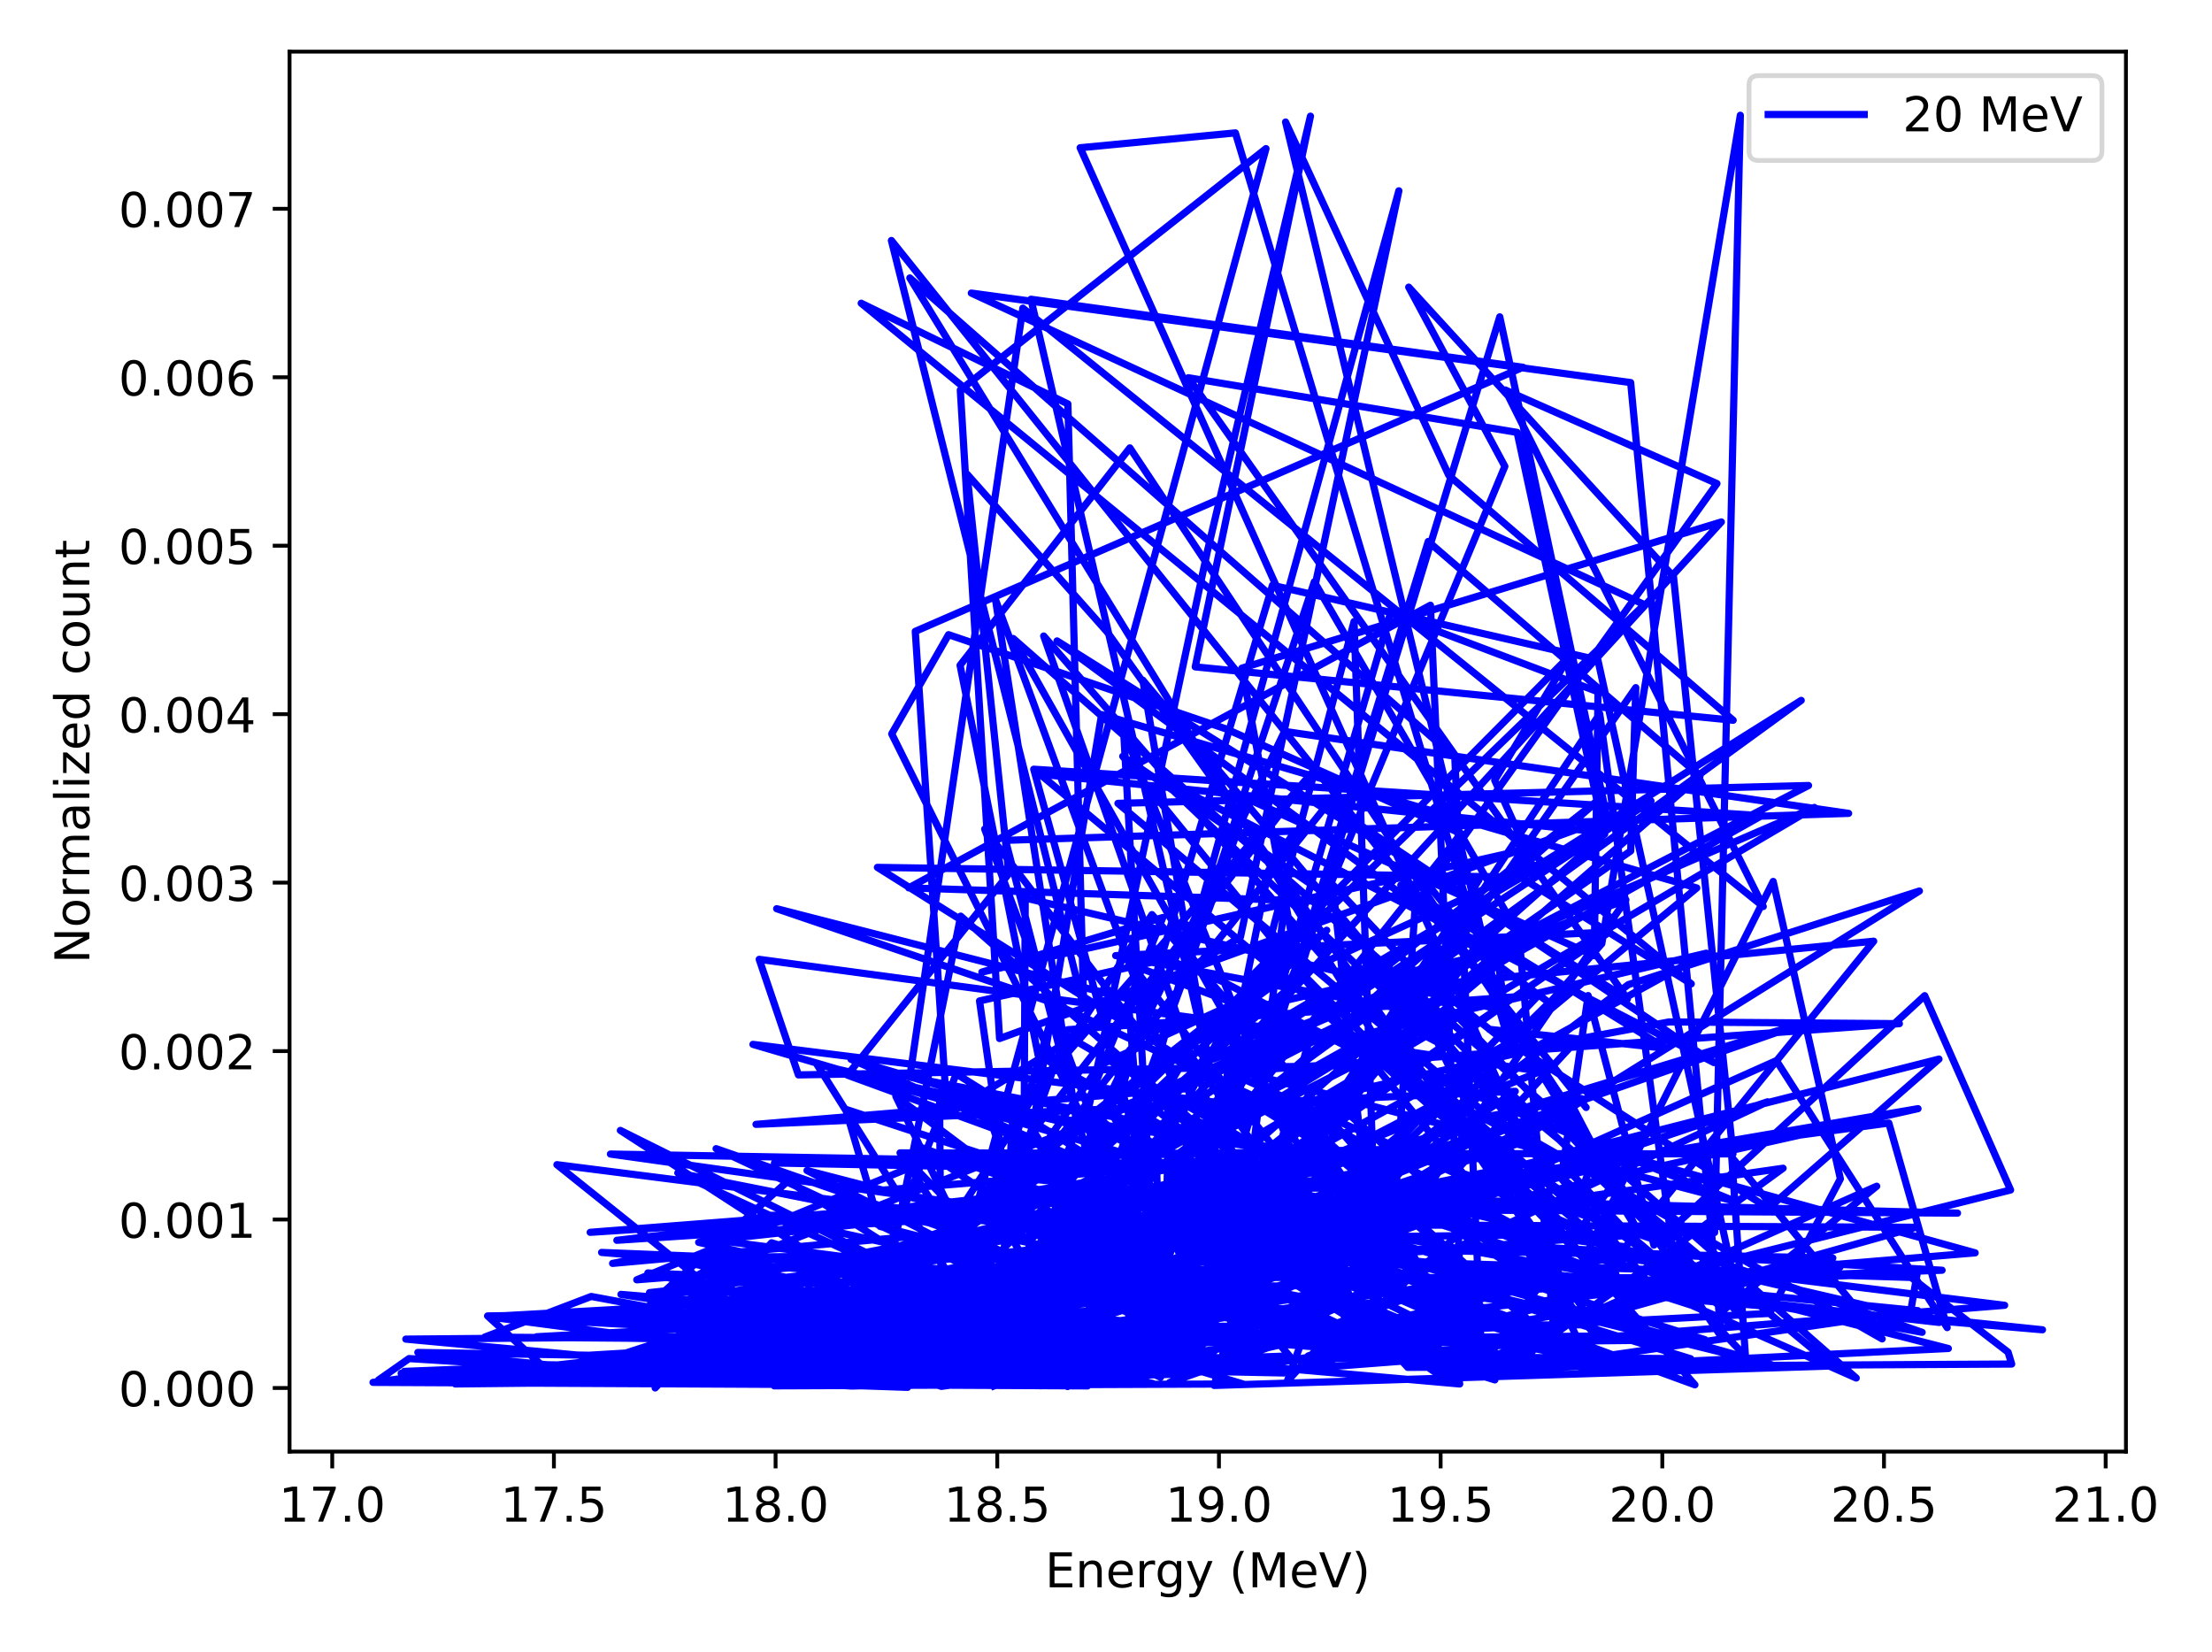 <?xml version="1.0" encoding="utf-8" standalone="no"?>
<!DOCTYPE svg PUBLIC "-//W3C//DTD SVG 1.1//EN"
  "http://www.w3.org/Graphics/SVG/1.1/DTD/svg11.dtd">
<!-- Created with matplotlib (https://matplotlib.org/) -->
<svg height="344.16pt" version="1.1" viewBox="0 0 460.8 344.16" width="460.8pt" xmlns="http://www.w3.org/2000/svg" xmlns:xlink="http://www.w3.org/1999/xlink">
 <defs>
  <style type="text/css">
*{stroke-linecap:butt;stroke-linejoin:round;}
  </style>
 </defs>
 <g id="figure_1">
  <g id="patch_1">
   <path d="M 0 344.16 
L 460.8 344.16 
L 460.8 0 
L 0 0 
z
" style="fill:#ffffff;"/>
  </g>
  <g id="axes_1">
   <g id="patch_2">
    <path d="M 60.32 302.375 
L 442.873 302.375 
L 442.873 10.755 
L 60.32 10.755 
z
" style="fill:#ffffff;"/>
   </g>
   <g id="matplotlib.axis_1">
    <g id="xtick_1">
     <g id="line2d_1">
      <defs>
       <path d="M 0 0 
L 0 3.5 
" id="m543cd1a888" style="stroke:#000000;stroke-width:0.8;"/>
      </defs>
      <g>
       <use style="stroke:#000000;stroke-width:0.8;" x="69.21" xlink:href="#m543cd1a888" y="302.375"/>
      </g>
     </g>
     <g id="text_1">
      <!-- 17.0 -->
      <defs>
       <path d="M 12.406 8.297 
L 28.516 8.297 
L 28.516 63.922 
L 10.984 60.406 
L 10.984 69.391 
L 28.422 72.906 
L 38.281 72.906 
L 38.281 8.297 
L 54.391 8.297 
L 54.391 0 
L 12.406 0 
z
" id="DejaVuSans-49"/>
       <path d="M 8.203 72.906 
L 55.078 72.906 
L 55.078 68.703 
L 28.609 0 
L 18.312 0 
L 43.219 64.594 
L 8.203 64.594 
z
" id="DejaVuSans-55"/>
       <path d="M 10.688 12.406 
L 21 12.406 
L 21 0 
L 10.688 0 
z
" id="DejaVuSans-46"/>
       <path d="M 31.781 66.406 
Q 24.172 66.406 20.328 58.906 
Q 16.5 51.422 16.5 36.375 
Q 16.5 21.391 20.328 13.891 
Q 24.172 6.391 31.781 6.391 
Q 39.453 6.391 43.281 13.891 
Q 47.125 21.391 47.125 36.375 
Q 47.125 51.422 43.281 58.906 
Q 39.453 66.406 31.781 66.406 
z
M 31.781 74.219 
Q 44.047 74.219 50.516 64.516 
Q 56.984 54.828 56.984 36.375 
Q 56.984 17.969 50.516 8.266 
Q 44.047 -1.422 31.781 -1.422 
Q 19.531 -1.422 13.062 8.266 
Q 6.594 17.969 6.594 36.375 
Q 6.594 54.828 13.062 64.516 
Q 19.531 74.219 31.781 74.219 
z
" id="DejaVuSans-48"/>
      </defs>
      <g transform="translate(58.077 316.973)scale(0.1 -0.1)">
       <use xlink:href="#DejaVuSans-49"/>
       <use x="63.623" xlink:href="#DejaVuSans-55"/>
       <use x="127.246" xlink:href="#DejaVuSans-46"/>
       <use x="159.033" xlink:href="#DejaVuSans-48"/>
      </g>
     </g>
    </g>
    <g id="xtick_2">
     <g id="line2d_2">
      <g>
       <use style="stroke:#000000;stroke-width:0.8;" x="115.39" xlink:href="#m543cd1a888" y="302.375"/>
      </g>
     </g>
     <g id="text_2">
      <!-- 17.5 -->
      <defs>
       <path d="M 10.797 72.906 
L 49.516 72.906 
L 49.516 64.594 
L 19.828 64.594 
L 19.828 46.734 
Q 21.969 47.469 24.109 47.828 
Q 26.266 48.188 28.422 48.188 
Q 40.625 48.188 47.75 41.5 
Q 54.891 34.812 54.891 23.391 
Q 54.891 11.625 47.562 5.094 
Q 40.234 -1.422 26.906 -1.422 
Q 22.312 -1.422 17.547 -0.641 
Q 12.797 0.141 7.719 1.703 
L 7.719 11.625 
Q 12.109 9.234 16.797 8.062 
Q 21.484 6.891 26.703 6.891 
Q 35.156 6.891 40.078 11.328 
Q 45.016 15.766 45.016 23.391 
Q 45.016 31 40.078 35.438 
Q 35.156 39.891 26.703 39.891 
Q 22.75 39.891 18.812 39.016 
Q 14.891 38.141 10.797 36.281 
z
" id="DejaVuSans-53"/>
      </defs>
      <g transform="translate(104.257 316.973)scale(0.1 -0.1)">
       <use xlink:href="#DejaVuSans-49"/>
       <use x="63.623" xlink:href="#DejaVuSans-55"/>
       <use x="127.246" xlink:href="#DejaVuSans-46"/>
       <use x="159.033" xlink:href="#DejaVuSans-53"/>
      </g>
     </g>
    </g>
    <g id="xtick_3">
     <g id="line2d_3">
      <g>
       <use style="stroke:#000000;stroke-width:0.8;" x="161.569" xlink:href="#m543cd1a888" y="302.375"/>
      </g>
     </g>
     <g id="text_3">
      <!-- 18.0 -->
      <defs>
       <path d="M 31.781 34.625 
Q 24.75 34.625 20.719 30.859 
Q 16.703 27.094 16.703 20.516 
Q 16.703 13.922 20.719 10.156 
Q 24.75 6.391 31.781 6.391 
Q 38.812 6.391 42.859 10.172 
Q 46.922 13.969 46.922 20.516 
Q 46.922 27.094 42.891 30.859 
Q 38.875 34.625 31.781 34.625 
z
M 21.922 38.812 
Q 15.578 40.375 12.031 44.719 
Q 8.5 49.078 8.5 55.328 
Q 8.5 64.062 14.719 69.141 
Q 20.953 74.219 31.781 74.219 
Q 42.672 74.219 48.875 69.141 
Q 55.078 64.062 55.078 55.328 
Q 55.078 49.078 51.531 44.719 
Q 48 40.375 41.703 38.812 
Q 48.828 37.156 52.797 32.312 
Q 56.781 27.484 56.781 20.516 
Q 56.781 9.906 50.312 4.234 
Q 43.844 -1.422 31.781 -1.422 
Q 19.734 -1.422 13.25 4.234 
Q 6.781 9.906 6.781 20.516 
Q 6.781 27.484 10.781 32.312 
Q 14.797 37.156 21.922 38.812 
z
M 18.312 54.391 
Q 18.312 48.734 21.844 45.562 
Q 25.391 42.391 31.781 42.391 
Q 38.141 42.391 41.719 45.562 
Q 45.312 48.734 45.312 54.391 
Q 45.312 60.062 41.719 63.234 
Q 38.141 66.406 31.781 66.406 
Q 25.391 66.406 21.844 63.234 
Q 18.312 60.062 18.312 54.391 
z
" id="DejaVuSans-56"/>
      </defs>
      <g transform="translate(150.437 316.973)scale(0.1 -0.1)">
       <use xlink:href="#DejaVuSans-49"/>
       <use x="63.623" xlink:href="#DejaVuSans-56"/>
       <use x="127.246" xlink:href="#DejaVuSans-46"/>
       <use x="159.033" xlink:href="#DejaVuSans-48"/>
      </g>
     </g>
    </g>
    <g id="xtick_4">
     <g id="line2d_4">
      <g>
       <use style="stroke:#000000;stroke-width:0.8;" x="207.749" xlink:href="#m543cd1a888" y="302.375"/>
      </g>
     </g>
     <g id="text_4">
      <!-- 18.5 -->
      <g transform="translate(196.617 316.973)scale(0.1 -0.1)">
       <use xlink:href="#DejaVuSans-49"/>
       <use x="63.623" xlink:href="#DejaVuSans-56"/>
       <use x="127.246" xlink:href="#DejaVuSans-46"/>
       <use x="159.033" xlink:href="#DejaVuSans-53"/>
      </g>
     </g>
    </g>
    <g id="xtick_5">
     <g id="line2d_5">
      <g>
       <use style="stroke:#000000;stroke-width:0.8;" x="253.929" xlink:href="#m543cd1a888" y="302.375"/>
      </g>
     </g>
     <g id="text_5">
      <!-- 19.0 -->
      <defs>
       <path d="M 10.984 1.516 
L 10.984 10.5 
Q 14.703 8.734 18.5 7.812 
Q 22.312 6.891 25.984 6.891 
Q 35.75 6.891 40.891 13.453 
Q 46.047 20.016 46.781 33.406 
Q 43.953 29.203 39.594 26.953 
Q 35.25 24.703 29.984 24.703 
Q 19.047 24.703 12.672 31.312 
Q 6.297 37.938 6.297 49.422 
Q 6.297 60.641 12.938 67.422 
Q 19.578 74.219 30.609 74.219 
Q 43.266 74.219 49.922 64.516 
Q 56.594 54.828 56.594 36.375 
Q 56.594 19.141 48.406 8.859 
Q 40.234 -1.422 26.422 -1.422 
Q 22.703 -1.422 18.891 -0.688 
Q 15.094 0.047 10.984 1.516 
z
M 30.609 32.422 
Q 37.25 32.422 41.125 36.953 
Q 45.016 41.5 45.016 49.422 
Q 45.016 57.281 41.125 61.844 
Q 37.25 66.406 30.609 66.406 
Q 23.969 66.406 20.094 61.844 
Q 16.219 57.281 16.219 49.422 
Q 16.219 41.5 20.094 36.953 
Q 23.969 32.422 30.609 32.422 
z
" id="DejaVuSans-57"/>
      </defs>
      <g transform="translate(242.797 316.973)scale(0.1 -0.1)">
       <use xlink:href="#DejaVuSans-49"/>
       <use x="63.623" xlink:href="#DejaVuSans-57"/>
       <use x="127.246" xlink:href="#DejaVuSans-46"/>
       <use x="159.033" xlink:href="#DejaVuSans-48"/>
      </g>
     </g>
    </g>
    <g id="xtick_6">
     <g id="line2d_6">
      <g>
       <use style="stroke:#000000;stroke-width:0.8;" x="300.109" xlink:href="#m543cd1a888" y="302.375"/>
      </g>
     </g>
     <g id="text_6">
      <!-- 19.5 -->
      <g transform="translate(288.977 316.973)scale(0.1 -0.1)">
       <use xlink:href="#DejaVuSans-49"/>
       <use x="63.623" xlink:href="#DejaVuSans-57"/>
       <use x="127.246" xlink:href="#DejaVuSans-46"/>
       <use x="159.033" xlink:href="#DejaVuSans-53"/>
      </g>
     </g>
    </g>
    <g id="xtick_7">
     <g id="line2d_7">
      <g>
       <use style="stroke:#000000;stroke-width:0.8;" x="346.289" xlink:href="#m543cd1a888" y="302.375"/>
      </g>
     </g>
     <g id="text_7">
      <!-- 20.0 -->
      <defs>
       <path d="M 19.188 8.297 
L 53.609 8.297 
L 53.609 0 
L 7.328 0 
L 7.328 8.297 
Q 12.938 14.109 22.625 23.891 
Q 32.328 33.688 34.812 36.531 
Q 39.547 41.844 41.422 45.531 
Q 43.312 49.219 43.312 52.781 
Q 43.312 58.594 39.234 62.25 
Q 35.156 65.922 28.609 65.922 
Q 23.969 65.922 18.812 64.312 
Q 13.672 62.703 7.812 59.422 
L 7.812 69.391 
Q 13.766 71.781 18.938 73 
Q 24.125 74.219 28.422 74.219 
Q 39.75 74.219 46.484 68.547 
Q 53.219 62.891 53.219 53.422 
Q 53.219 48.922 51.531 44.891 
Q 49.859 40.875 45.406 35.406 
Q 44.188 33.984 37.641 27.219 
Q 31.109 20.453 19.188 8.297 
z
" id="DejaVuSans-50"/>
      </defs>
      <g transform="translate(335.156 316.973)scale(0.1 -0.1)">
       <use xlink:href="#DejaVuSans-50"/>
       <use x="63.623" xlink:href="#DejaVuSans-48"/>
       <use x="127.246" xlink:href="#DejaVuSans-46"/>
       <use x="159.033" xlink:href="#DejaVuSans-48"/>
      </g>
     </g>
    </g>
    <g id="xtick_8">
     <g id="line2d_8">
      <g>
       <use style="stroke:#000000;stroke-width:0.8;" x="392.469" xlink:href="#m543cd1a888" y="302.375"/>
      </g>
     </g>
     <g id="text_8">
      <!-- 20.5 -->
      <g transform="translate(381.336 316.973)scale(0.1 -0.1)">
       <use xlink:href="#DejaVuSans-50"/>
       <use x="63.623" xlink:href="#DejaVuSans-48"/>
       <use x="127.246" xlink:href="#DejaVuSans-46"/>
       <use x="159.033" xlink:href="#DejaVuSans-53"/>
      </g>
     </g>
    </g>
    <g id="xtick_9">
     <g id="line2d_9">
      <g>
       <use style="stroke:#000000;stroke-width:0.8;" x="438.649" xlink:href="#m543cd1a888" y="302.375"/>
      </g>
     </g>
     <g id="text_9">
      <!-- 21.0 -->
      <g transform="translate(427.516 316.973)scale(0.1 -0.1)">
       <use xlink:href="#DejaVuSans-50"/>
       <use x="63.623" xlink:href="#DejaVuSans-49"/>
       <use x="127.246" xlink:href="#DejaVuSans-46"/>
       <use x="159.033" xlink:href="#DejaVuSans-48"/>
      </g>
     </g>
    </g>
    <g id="text_10">
     <!-- Energy (MeV) -->
     <defs>
      <path d="M 9.812 72.906 
L 55.906 72.906 
L 55.906 64.594 
L 19.672 64.594 
L 19.672 43.016 
L 54.391 43.016 
L 54.391 34.719 
L 19.672 34.719 
L 19.672 8.297 
L 56.781 8.297 
L 56.781 0 
L 9.812 0 
z
" id="DejaVuSans-69"/>
      <path d="M 54.891 33.016 
L 54.891 0 
L 45.906 0 
L 45.906 32.719 
Q 45.906 40.484 42.875 44.328 
Q 39.844 48.188 33.797 48.188 
Q 26.516 48.188 22.312 43.547 
Q 18.109 38.922 18.109 30.906 
L 18.109 0 
L 9.078 0 
L 9.078 54.688 
L 18.109 54.688 
L 18.109 46.188 
Q 21.344 51.125 25.703 53.562 
Q 30.078 56 35.797 56 
Q 45.219 56 50.047 50.172 
Q 54.891 44.344 54.891 33.016 
z
" id="DejaVuSans-110"/>
      <path d="M 56.203 29.594 
L 56.203 25.203 
L 14.891 25.203 
Q 15.484 15.922 20.484 11.062 
Q 25.484 6.203 34.422 6.203 
Q 39.594 6.203 44.453 7.469 
Q 49.312 8.734 54.109 11.281 
L 54.109 2.781 
Q 49.266 0.734 44.188 -0.344 
Q 39.109 -1.422 33.891 -1.422 
Q 20.797 -1.422 13.156 6.188 
Q 5.516 13.812 5.516 26.812 
Q 5.516 40.234 12.766 48.109 
Q 20.016 56 32.328 56 
Q 43.359 56 49.781 48.891 
Q 56.203 41.797 56.203 29.594 
z
M 47.219 32.234 
Q 47.125 39.594 43.094 43.984 
Q 39.062 48.391 32.422 48.391 
Q 24.906 48.391 20.391 44.141 
Q 15.875 39.891 15.188 32.172 
z
" id="DejaVuSans-101"/>
      <path d="M 41.109 46.297 
Q 39.594 47.172 37.812 47.578 
Q 36.031 48 33.891 48 
Q 26.266 48 22.188 43.047 
Q 18.109 38.094 18.109 28.812 
L 18.109 0 
L 9.078 0 
L 9.078 54.688 
L 18.109 54.688 
L 18.109 46.188 
Q 20.953 51.172 25.484 53.578 
Q 30.031 56 36.531 56 
Q 37.453 56 38.578 55.875 
Q 39.703 55.766 41.062 55.516 
z
" id="DejaVuSans-114"/>
      <path d="M 45.406 27.984 
Q 45.406 37.75 41.375 43.109 
Q 37.359 48.484 30.078 48.484 
Q 22.859 48.484 18.828 43.109 
Q 14.797 37.75 14.797 27.984 
Q 14.797 18.266 18.828 12.891 
Q 22.859 7.516 30.078 7.516 
Q 37.359 7.516 41.375 12.891 
Q 45.406 18.266 45.406 27.984 
z
M 54.391 6.781 
Q 54.391 -7.172 48.188 -13.984 
Q 42 -20.797 29.203 -20.797 
Q 24.469 -20.797 20.266 -20.094 
Q 16.062 -19.391 12.109 -17.922 
L 12.109 -9.188 
Q 16.062 -11.328 19.922 -12.344 
Q 23.781 -13.375 27.781 -13.375 
Q 36.625 -13.375 41.016 -8.766 
Q 45.406 -4.156 45.406 5.172 
L 45.406 9.625 
Q 42.625 4.781 38.281 2.391 
Q 33.938 0 27.875 0 
Q 17.828 0 11.672 7.656 
Q 5.516 15.328 5.516 27.984 
Q 5.516 40.672 11.672 48.328 
Q 17.828 56 27.875 56 
Q 33.938 56 38.281 53.609 
Q 42.625 51.219 45.406 46.391 
L 45.406 54.688 
L 54.391 54.688 
z
" id="DejaVuSans-103"/>
      <path d="M 32.172 -5.078 
Q 28.375 -14.844 24.75 -17.812 
Q 21.141 -20.797 15.094 -20.797 
L 7.906 -20.797 
L 7.906 -13.281 
L 13.188 -13.281 
Q 16.891 -13.281 18.938 -11.516 
Q 21 -9.766 23.484 -3.219 
L 25.094 0.875 
L 2.984 54.688 
L 12.5 54.688 
L 29.594 11.922 
L 46.688 54.688 
L 56.203 54.688 
z
" id="DejaVuSans-121"/>
      <path id="DejaVuSans-32"/>
      <path d="M 31 75.875 
Q 24.469 64.656 21.281 53.656 
Q 18.109 42.672 18.109 31.391 
Q 18.109 20.125 21.312 9.062 
Q 24.516 -2 31 -13.188 
L 23.188 -13.188 
Q 15.875 -1.703 12.234 9.375 
Q 8.594 20.453 8.594 31.391 
Q 8.594 42.281 12.203 53.312 
Q 15.828 64.359 23.188 75.875 
z
" id="DejaVuSans-40"/>
      <path d="M 9.812 72.906 
L 24.516 72.906 
L 43.109 23.297 
L 61.812 72.906 
L 76.516 72.906 
L 76.516 0 
L 66.891 0 
L 66.891 64.016 
L 48.094 14.016 
L 38.188 14.016 
L 19.391 64.016 
L 19.391 0 
L 9.812 0 
z
" id="DejaVuSans-77"/>
      <path d="M 28.609 0 
L 0.781 72.906 
L 11.078 72.906 
L 34.188 11.531 
L 57.328 72.906 
L 67.578 72.906 
L 39.797 0 
z
" id="DejaVuSans-86"/>
      <path d="M 8.016 75.875 
L 15.828 75.875 
Q 23.141 64.359 26.781 53.312 
Q 30.422 42.281 30.422 31.391 
Q 30.422 20.453 26.781 9.375 
Q 23.141 -1.703 15.828 -13.188 
L 8.016 -13.188 
Q 14.5 -2 17.703 9.062 
Q 20.906 20.125 20.906 31.391 
Q 20.906 42.672 17.703 53.656 
Q 14.5 64.656 8.016 75.875 
z
" id="DejaVuSans-41"/>
     </defs>
     <g transform="translate(217.702 330.651)scale(0.1 -0.1)">
      <use xlink:href="#DejaVuSans-69"/>
      <use x="63.184" xlink:href="#DejaVuSans-110"/>
      <use x="126.562" xlink:href="#DejaVuSans-101"/>
      <use x="188.086" xlink:href="#DejaVuSans-114"/>
      <use x="229.184" xlink:href="#DejaVuSans-103"/>
      <use x="292.66" xlink:href="#DejaVuSans-121"/>
      <use x="351.84" xlink:href="#DejaVuSans-32"/>
      <use x="383.627" xlink:href="#DejaVuSans-40"/>
      <use x="422.641" xlink:href="#DejaVuSans-77"/>
      <use x="508.92" xlink:href="#DejaVuSans-101"/>
      <use x="570.443" xlink:href="#DejaVuSans-86"/>
      <use x="638.852" xlink:href="#DejaVuSans-41"/>
     </g>
    </g>
   </g>
   <g id="matplotlib.axis_2">
    <g id="ytick_1">
     <g id="line2d_10">
      <defs>
       <path d="M 0 0 
L -3.5 0 
" id="mcdab531e52" style="stroke:#000000;stroke-width:0.8;"/>
      </defs>
      <g>
       <use style="stroke:#000000;stroke-width:0.8;" x="60.32" xlink:href="#mcdab531e52" y="289.131"/>
      </g>
     </g>
     <g id="text_11">
      <!-- 0.000 -->
      <g transform="translate(24.692 292.93)scale(0.1 -0.1)">
       <use xlink:href="#DejaVuSans-48"/>
       <use x="63.623" xlink:href="#DejaVuSans-46"/>
       <use x="95.41" xlink:href="#DejaVuSans-48"/>
       <use x="159.033" xlink:href="#DejaVuSans-48"/>
       <use x="222.656" xlink:href="#DejaVuSans-48"/>
      </g>
     </g>
    </g>
    <g id="ytick_2">
     <g id="line2d_11">
      <g>
       <use style="stroke:#000000;stroke-width:0.8;" x="60.32" xlink:href="#mcdab531e52" y="254.04"/>
      </g>
     </g>
     <g id="text_12">
      <!-- 0.001 -->
      <g transform="translate(24.692 257.84)scale(0.1 -0.1)">
       <use xlink:href="#DejaVuSans-48"/>
       <use x="63.623" xlink:href="#DejaVuSans-46"/>
       <use x="95.41" xlink:href="#DejaVuSans-48"/>
       <use x="159.033" xlink:href="#DejaVuSans-48"/>
       <use x="222.656" xlink:href="#DejaVuSans-49"/>
      </g>
     </g>
    </g>
    <g id="ytick_3">
     <g id="line2d_12">
      <g>
       <use style="stroke:#000000;stroke-width:0.8;" x="60.32" xlink:href="#mcdab531e52" y="218.95"/>
      </g>
     </g>
     <g id="text_13">
      <!-- 0.002 -->
      <g transform="translate(24.692 222.749)scale(0.1 -0.1)">
       <use xlink:href="#DejaVuSans-48"/>
       <use x="63.623" xlink:href="#DejaVuSans-46"/>
       <use x="95.41" xlink:href="#DejaVuSans-48"/>
       <use x="159.033" xlink:href="#DejaVuSans-48"/>
       <use x="222.656" xlink:href="#DejaVuSans-50"/>
      </g>
     </g>
    </g>
    <g id="ytick_4">
     <g id="line2d_13">
      <g>
       <use style="stroke:#000000;stroke-width:0.8;" x="60.32" xlink:href="#mcdab531e52" y="183.859"/>
      </g>
     </g>
     <g id="text_14">
      <!-- 0.003 -->
      <defs>
       <path d="M 40.578 39.312 
Q 47.656 37.797 51.625 33 
Q 55.609 28.219 55.609 21.188 
Q 55.609 10.406 48.188 4.484 
Q 40.766 -1.422 27.094 -1.422 
Q 22.516 -1.422 17.656 -0.516 
Q 12.797 0.391 7.625 2.203 
L 7.625 11.719 
Q 11.719 9.328 16.594 8.109 
Q 21.484 6.891 26.812 6.891 
Q 36.078 6.891 40.938 10.547 
Q 45.797 14.203 45.797 21.188 
Q 45.797 27.641 41.281 31.266 
Q 36.766 34.906 28.719 34.906 
L 20.219 34.906 
L 20.219 43.016 
L 29.109 43.016 
Q 36.375 43.016 40.234 45.922 
Q 44.094 48.828 44.094 54.297 
Q 44.094 59.906 40.109 62.906 
Q 36.141 65.922 28.719 65.922 
Q 24.656 65.922 20.016 65.031 
Q 15.375 64.156 9.812 62.312 
L 9.812 71.094 
Q 15.438 72.656 20.344 73.438 
Q 25.25 74.219 29.594 74.219 
Q 40.828 74.219 47.359 69.109 
Q 53.906 64.016 53.906 55.328 
Q 53.906 49.266 50.438 45.094 
Q 46.969 40.922 40.578 39.312 
z
" id="DejaVuSans-51"/>
      </defs>
      <g transform="translate(24.692 187.658)scale(0.1 -0.1)">
       <use xlink:href="#DejaVuSans-48"/>
       <use x="63.623" xlink:href="#DejaVuSans-46"/>
       <use x="95.41" xlink:href="#DejaVuSans-48"/>
       <use x="159.033" xlink:href="#DejaVuSans-48"/>
       <use x="222.656" xlink:href="#DejaVuSans-51"/>
      </g>
     </g>
    </g>
    <g id="ytick_5">
     <g id="line2d_14">
      <g>
       <use style="stroke:#000000;stroke-width:0.8;" x="60.32" xlink:href="#mcdab531e52" y="148.768"/>
      </g>
     </g>
     <g id="text_15">
      <!-- 0.004 -->
      <defs>
       <path d="M 37.797 64.312 
L 12.891 25.391 
L 37.797 25.391 
z
M 35.203 72.906 
L 47.609 72.906 
L 47.609 25.391 
L 58.016 25.391 
L 58.016 17.188 
L 47.609 17.188 
L 47.609 0 
L 37.797 0 
L 37.797 17.188 
L 4.891 17.188 
L 4.891 26.703 
z
" id="DejaVuSans-52"/>
      </defs>
      <g transform="translate(24.692 152.567)scale(0.1 -0.1)">
       <use xlink:href="#DejaVuSans-48"/>
       <use x="63.623" xlink:href="#DejaVuSans-46"/>
       <use x="95.41" xlink:href="#DejaVuSans-48"/>
       <use x="159.033" xlink:href="#DejaVuSans-48"/>
       <use x="222.656" xlink:href="#DejaVuSans-52"/>
      </g>
     </g>
    </g>
    <g id="ytick_6">
     <g id="line2d_15">
      <g>
       <use style="stroke:#000000;stroke-width:0.8;" x="60.32" xlink:href="#mcdab531e52" y="113.677"/>
      </g>
     </g>
     <g id="text_16">
      <!-- 0.005 -->
      <g transform="translate(24.692 117.476)scale(0.1 -0.1)">
       <use xlink:href="#DejaVuSans-48"/>
       <use x="63.623" xlink:href="#DejaVuSans-46"/>
       <use x="95.41" xlink:href="#DejaVuSans-48"/>
       <use x="159.033" xlink:href="#DejaVuSans-48"/>
       <use x="222.656" xlink:href="#DejaVuSans-53"/>
      </g>
     </g>
    </g>
    <g id="ytick_7">
     <g id="line2d_16">
      <g>
       <use style="stroke:#000000;stroke-width:0.8;" x="60.32" xlink:href="#mcdab531e52" y="78.586"/>
      </g>
     </g>
     <g id="text_17">
      <!-- 0.006 -->
      <defs>
       <path d="M 33.016 40.375 
Q 26.375 40.375 22.484 35.828 
Q 18.609 31.297 18.609 23.391 
Q 18.609 15.531 22.484 10.953 
Q 26.375 6.391 33.016 6.391 
Q 39.656 6.391 43.531 10.953 
Q 47.406 15.531 47.406 23.391 
Q 47.406 31.297 43.531 35.828 
Q 39.656 40.375 33.016 40.375 
z
M 52.594 71.297 
L 52.594 62.312 
Q 48.875 64.062 45.094 64.984 
Q 41.312 65.922 37.594 65.922 
Q 27.828 65.922 22.672 59.328 
Q 17.531 52.734 16.797 39.406 
Q 19.672 43.656 24.016 45.922 
Q 28.375 48.188 33.594 48.188 
Q 44.578 48.188 50.953 41.516 
Q 57.328 34.859 57.328 23.391 
Q 57.328 12.156 50.688 5.359 
Q 44.047 -1.422 33.016 -1.422 
Q 20.359 -1.422 13.672 8.266 
Q 6.984 17.969 6.984 36.375 
Q 6.984 53.656 15.188 63.938 
Q 23.391 74.219 37.203 74.219 
Q 40.922 74.219 44.703 73.484 
Q 48.484 72.75 52.594 71.297 
z
" id="DejaVuSans-54"/>
      </defs>
      <g transform="translate(24.692 82.386)scale(0.1 -0.1)">
       <use xlink:href="#DejaVuSans-48"/>
       <use x="63.623" xlink:href="#DejaVuSans-46"/>
       <use x="95.41" xlink:href="#DejaVuSans-48"/>
       <use x="159.033" xlink:href="#DejaVuSans-48"/>
       <use x="222.656" xlink:href="#DejaVuSans-54"/>
      </g>
     </g>
    </g>
    <g id="ytick_8">
     <g id="line2d_17">
      <g>
       <use style="stroke:#000000;stroke-width:0.8;" x="60.32" xlink:href="#mcdab531e52" y="43.496"/>
      </g>
     </g>
     <g id="text_18">
      <!-- 0.007 -->
      <g transform="translate(24.692 47.295)scale(0.1 -0.1)">
       <use xlink:href="#DejaVuSans-48"/>
       <use x="63.623" xlink:href="#DejaVuSans-46"/>
       <use x="95.41" xlink:href="#DejaVuSans-48"/>
       <use x="159.033" xlink:href="#DejaVuSans-48"/>
       <use x="222.656" xlink:href="#DejaVuSans-55"/>
      </g>
     </g>
    </g>
    <g id="text_19">
     <!-- Normalized count -->
     <defs>
      <path d="M 9.812 72.906 
L 23.094 72.906 
L 55.422 11.922 
L 55.422 72.906 
L 64.984 72.906 
L 64.984 0 
L 51.703 0 
L 19.391 60.984 
L 19.391 0 
L 9.812 0 
z
" id="DejaVuSans-78"/>
      <path d="M 30.609 48.391 
Q 23.391 48.391 19.188 42.75 
Q 14.984 37.109 14.984 27.297 
Q 14.984 17.484 19.156 11.844 
Q 23.344 6.203 30.609 6.203 
Q 37.797 6.203 41.984 11.859 
Q 46.188 17.531 46.188 27.297 
Q 46.188 37.016 41.984 42.703 
Q 37.797 48.391 30.609 48.391 
z
M 30.609 56 
Q 42.328 56 49.016 48.375 
Q 55.719 40.766 55.719 27.297 
Q 55.719 13.875 49.016 6.219 
Q 42.328 -1.422 30.609 -1.422 
Q 18.844 -1.422 12.172 6.219 
Q 5.516 13.875 5.516 27.297 
Q 5.516 40.766 12.172 48.375 
Q 18.844 56 30.609 56 
z
" id="DejaVuSans-111"/>
      <path d="M 52 44.188 
Q 55.375 50.25 60.062 53.125 
Q 64.75 56 71.094 56 
Q 79.641 56 84.281 50.016 
Q 88.922 44.047 88.922 33.016 
L 88.922 0 
L 79.891 0 
L 79.891 32.719 
Q 79.891 40.578 77.094 44.375 
Q 74.312 48.188 68.609 48.188 
Q 61.625 48.188 57.562 43.547 
Q 53.516 38.922 53.516 30.906 
L 53.516 0 
L 44.484 0 
L 44.484 32.719 
Q 44.484 40.625 41.703 44.406 
Q 38.922 48.188 33.109 48.188 
Q 26.219 48.188 22.156 43.531 
Q 18.109 38.875 18.109 30.906 
L 18.109 0 
L 9.078 0 
L 9.078 54.688 
L 18.109 54.688 
L 18.109 46.188 
Q 21.188 51.219 25.484 53.609 
Q 29.781 56 35.688 56 
Q 41.656 56 45.828 52.969 
Q 50 49.953 52 44.188 
z
" id="DejaVuSans-109"/>
      <path d="M 34.281 27.484 
Q 23.391 27.484 19.188 25 
Q 14.984 22.516 14.984 16.5 
Q 14.984 11.719 18.141 8.906 
Q 21.297 6.109 26.703 6.109 
Q 34.188 6.109 38.703 11.406 
Q 43.219 16.703 43.219 25.484 
L 43.219 27.484 
z
M 52.203 31.203 
L 52.203 0 
L 43.219 0 
L 43.219 8.297 
Q 40.141 3.328 35.547 0.953 
Q 30.953 -1.422 24.312 -1.422 
Q 15.922 -1.422 10.953 3.297 
Q 6 8.016 6 15.922 
Q 6 25.141 12.172 29.828 
Q 18.359 34.516 30.609 34.516 
L 43.219 34.516 
L 43.219 35.406 
Q 43.219 41.609 39.141 45 
Q 35.062 48.391 27.688 48.391 
Q 23 48.391 18.547 47.266 
Q 14.109 46.141 10.016 43.891 
L 10.016 52.203 
Q 14.938 54.109 19.578 55.047 
Q 24.219 56 28.609 56 
Q 40.484 56 46.344 49.844 
Q 52.203 43.703 52.203 31.203 
z
" id="DejaVuSans-97"/>
      <path d="M 9.422 75.984 
L 18.406 75.984 
L 18.406 0 
L 9.422 0 
z
" id="DejaVuSans-108"/>
      <path d="M 9.422 54.688 
L 18.406 54.688 
L 18.406 0 
L 9.422 0 
z
M 9.422 75.984 
L 18.406 75.984 
L 18.406 64.594 
L 9.422 64.594 
z
" id="DejaVuSans-105"/>
      <path d="M 5.516 54.688 
L 48.188 54.688 
L 48.188 46.484 
L 14.406 7.172 
L 48.188 7.172 
L 48.188 0 
L 4.297 0 
L 4.297 8.203 
L 38.094 47.516 
L 5.516 47.516 
z
" id="DejaVuSans-122"/>
      <path d="M 45.406 46.391 
L 45.406 75.984 
L 54.391 75.984 
L 54.391 0 
L 45.406 0 
L 45.406 8.203 
Q 42.578 3.328 38.25 0.953 
Q 33.938 -1.422 27.875 -1.422 
Q 17.969 -1.422 11.734 6.484 
Q 5.516 14.406 5.516 27.297 
Q 5.516 40.188 11.734 48.094 
Q 17.969 56 27.875 56 
Q 33.938 56 38.25 53.625 
Q 42.578 51.266 45.406 46.391 
z
M 14.797 27.297 
Q 14.797 17.391 18.875 11.75 
Q 22.953 6.109 30.078 6.109 
Q 37.203 6.109 41.297 11.75 
Q 45.406 17.391 45.406 27.297 
Q 45.406 37.203 41.297 42.844 
Q 37.203 48.484 30.078 48.484 
Q 22.953 48.484 18.875 42.844 
Q 14.797 37.203 14.797 27.297 
z
" id="DejaVuSans-100"/>
      <path d="M 48.781 52.594 
L 48.781 44.188 
Q 44.969 46.297 41.141 47.344 
Q 37.312 48.391 33.406 48.391 
Q 24.656 48.391 19.812 42.844 
Q 14.984 37.312 14.984 27.297 
Q 14.984 17.281 19.812 11.734 
Q 24.656 6.203 33.406 6.203 
Q 37.312 6.203 41.141 7.25 
Q 44.969 8.297 48.781 10.406 
L 48.781 2.094 
Q 45.016 0.344 40.984 -0.531 
Q 36.969 -1.422 32.422 -1.422 
Q 20.062 -1.422 12.781 6.344 
Q 5.516 14.109 5.516 27.297 
Q 5.516 40.672 12.859 48.328 
Q 20.219 56 33.016 56 
Q 37.156 56 41.109 55.141 
Q 45.062 54.297 48.781 52.594 
z
" id="DejaVuSans-99"/>
      <path d="M 8.5 21.578 
L 8.5 54.688 
L 17.484 54.688 
L 17.484 21.922 
Q 17.484 14.156 20.5 10.266 
Q 23.531 6.391 29.594 6.391 
Q 36.859 6.391 41.078 11.031 
Q 45.312 15.672 45.312 23.688 
L 45.312 54.688 
L 54.297 54.688 
L 54.297 0 
L 45.312 0 
L 45.312 8.406 
Q 42.047 3.422 37.719 1 
Q 33.406 -1.422 27.688 -1.422 
Q 18.266 -1.422 13.375 4.438 
Q 8.5 10.297 8.5 21.578 
z
M 31.109 56 
z
" id="DejaVuSans-117"/>
      <path d="M 18.312 70.219 
L 18.312 54.688 
L 36.812 54.688 
L 36.812 47.703 
L 18.312 47.703 
L 18.312 18.016 
Q 18.312 11.328 20.141 9.422 
Q 21.969 7.516 27.594 7.516 
L 36.812 7.516 
L 36.812 0 
L 27.594 0 
Q 17.188 0 13.234 3.875 
Q 9.281 7.766 9.281 18.016 
L 9.281 47.703 
L 2.688 47.703 
L 2.688 54.688 
L 9.281 54.688 
L 9.281 70.219 
z
" id="DejaVuSans-116"/>
     </defs>
     <g transform="translate(18.612 200.702)rotate(-90)scale(0.1 -0.1)">
      <use xlink:href="#DejaVuSans-78"/>
      <use x="74.805" xlink:href="#DejaVuSans-111"/>
      <use x="135.986" xlink:href="#DejaVuSans-114"/>
      <use x="177.084" xlink:href="#DejaVuSans-109"/>
      <use x="274.496" xlink:href="#DejaVuSans-97"/>
      <use x="335.775" xlink:href="#DejaVuSans-108"/>
      <use x="363.559" xlink:href="#DejaVuSans-105"/>
      <use x="391.342" xlink:href="#DejaVuSans-122"/>
      <use x="443.832" xlink:href="#DejaVuSans-101"/>
      <use x="505.355" xlink:href="#DejaVuSans-100"/>
      <use x="568.832" xlink:href="#DejaVuSans-32"/>
      <use x="600.619" xlink:href="#DejaVuSans-99"/>
      <use x="655.6" xlink:href="#DejaVuSans-111"/>
      <use x="716.781" xlink:href="#DejaVuSans-117"/>
      <use x="780.16" xlink:href="#DejaVuSans-110"/>
      <use x="843.539" xlink:href="#DejaVuSans-116"/>
     </g>
    </g>
   </g>
   <g id="line2d_18">
    <path clip-path="url(#p7df85c0393)" d="M 207.105 288.7 
L 205.842 284.986 
L 88.328 286.507 
L 247.649 286.212 
L 105.974 284.176 
L 77.709 287.959 
L 226.552 288.692 
L 78.848 287.461 
L 85.216 283.002 
L 177.406 288.722 
L 234.748 287.212 
L 228.525 281.445 
L 125.515 283.327 
L 94.838 288.288 
L 151.037 287.702 
L 189.063 288.998 
L 168.375 285.911 
L 222.047 282.313 
L 167.92 283.157 
L 194.939 283.9 
L 212.825 286.967 
L 122.935 285.602 
L 177.514 286.585 
L 234.618 281.235 
L 84.227 285.672 
L 125.126 284.054 
L 144.234 281.229 
L 101.173 285.978 
L 207.231 283.794 
L 211.054 279.637 
L 187.872 284.456 
L 136.623 287.727 
L 171.579 282.05 
L 83.573 286.072 
L 219.463 287.488 
L 208.737 287.06 
L 170.333 284.772 
L 162.043 280.757 
L 224.316 284.911 
L 175.963 287.444 
L 84.545 278.95 
L 184.946 278.092 
L 194.916 287.527 
L 248.413 286.178 
L 121.82 282.36 
L 247.169 274.909 
L 122.652 285.112 
L 87.042 281.724 
L 261.383 284.571 
L 137.667 288.191 
L 261.435 285.103 
L 231.792 286.894 
L 210.987 280.247 
L 114.582 275.021 
L 139.707 274.279 
L 110.222 275.155 
L 228.453 271.398 
L 159.151 276.969 
L 118.827 287.944 
L 138.972 282.061 
L 151.841 281.791 
L 214.376 276.43 
L 255.008 274.282 
L 155.166 282.938 
L 135.654 282.671 
L 218.563 277.665 
L 197.281 272.621 
L 101.571 274.119 
L 113.889 285.315 
L 240.174 288.201 
L 185.005 274.487 
L 111.786 278.453 
L 231.937 280.391 
L 237.485 287.797 
L 211.205 268.149 
L 251.51 273.98 
L 196.032 285.047 
L 268.626 282.455 
L 256.146 267.985 
L 120.327 275.498 
L 215.843 274.242 
L 184.84 267.098 
L 155.304 279.208 
L 117.137 284.93 
L 265.148 282.644 
L 109.266 286.664 
L 134.666 287.773 
L 188.373 280.245 
L 261.747 272.464 
L 165.935 274.375 
L 219.288 283.657 
L 129.356 269.631 
L 212.564 276.529 
L 197.883 286.975 
L 102.885 274.451 
L 264.896 280.035 
L 246.242 268.039 
L 241.769 286.898 
L 201.457 268.681 
L 104.57 274.096 
L 221 279.461 
L 100.974 278.525 
L 123.168 270.064 
L 204.796 285.207 
L 180.532 279.791 
L 218.957 283.413 
L 182.3 282.798 
L 240.233 277.014 
L 189.968 277.106 
L 149.137 284.434 
L 259.265 276.544 
L 117.632 286 
L 151.872 274.848 
L 216.207 287.394 
L 162.288 269.496 
L 232.617 286.429 
L 248.005 270.447 
L 134.961 265.163 
L 156.35 270.213 
L 211.048 275.933 
L 171.338 277.469 
L 243.282 276.066 
L 168.755 268.8 
L 129.9 273.219 
L 180.464 263.855 
L 212.584 270.421 
L 189.146 287.918 
L 260.195 264.111 
L 200.338 283.095 
L 169.732 264.611 
L 161.29 288.681 
L 258.93 288.287 
L 160.733 258.885 
L 144.154 276.509 
L 229.894 287.579 
L 272.586 261.329 
L 220.442 264.64 
L 166.968 280.988 
L 271.685 272.973 
L 125.324 260.893 
L 168.89 262.634 
L 247.389 268.28 
L 244.318 254.59 
L 186.859 266.531 
L 205.203 253.434 
L 167.89 266.277 
L 229.805 282.763 
L 262.667 256.443 
L 132.948 275.959 
L 193.659 260.816 
L 137.625 280.989 
L 263.529 263.647 
L 288.298 249.036 
L 172.533 275.977 
L 287.91 250.17 
L 246.911 248.727 
L 122.948 256.702 
L 249.301 246.834 
L 235.721 281.813 
L 200.18 257.2 
L 251.436 244.571 
L 276.415 249.776 
L 127.616 263.175 
L 136.536 261.43 
L 158.051 266.416 
L 136.487 289.119 
L 137.988 282.829 
L 222.55 252.351 
L 247.021 282.482 
L 217.868 255.552 
L 116.016 242.612 
L 163.635 280.746 
L 285.308 277.062 
L 178.303 263.029 
L 132.651 266.592 
L 190.318 242.925 
L 220.745 274.387 
L 226.554 249.859 
L 148.935 258.304 
L 275.75 274.735 
L 188.918 268.47 
L 128.042 282.9 
L 204.768 269.995 
L 233.314 244.276 
L 298.855 276.479 
L 284.672 274.417 
L 281.826 264.063 
L 286.245 254.637 
L 249.742 280.632 
L 203.6 258.235 
L 149.176 239.276 
L 243.274 283.461 
L 232.084 246.501 
L 128.507 258.365 
L 212.134 252.894 
L 191.428 238.863 
L 295.2 276.237 
L 240.974 253.551 
L 186.728 261.83 
L 185.161 277.523 
L 221.066 270.256 
L 135.522 271.564 
L 164.148 246.01 
L 226.683 286.108 
L 302.963 240.752 
L 264.634 247.448 
L 256.785 268.363 
L 255.492 260.819 
L 183.226 247.962 
L 249.806 242.539 
L 127.162 240.4 
L 297.463 264.316 
L 281.009 258.098 
L 301.81 252.86 
L 224.792 280.938 
L 204.724 248.063 
L 302.639 247.258 
L 201.944 282.28 
L 289.202 250.376 
L 206.921 274.103 
L 129.234 235.477 
L 194.741 277.852 
L 218.789 281.043 
L 253.126 247.097 
L 206.09 272.303 
L 230.047 251.91 
L 241.873 278.48 
L 240.89 240.625 
L 194.782 278.899 
L 214.754 286.042 
L 270.006 243.543 
L 166.063 265.775 
L 260.151 255.243 
L 135.305 269.265 
L 290.108 267.618 
L 240.028 283.074 
L 144.744 271.657 
L 196.099 288.792 
L 289.99 276.135 
L 232.133 280.676 
L 149.781 263.108 
L 140.143 268.611 
L 236.778 250.04 
L 218.266 267.956 
L 304.501 239.094 
L 161.332 242.264 
L 276.674 244.429 
L 278.585 269.457 
L 224.415 276.331 
L 274.967 269.388 
L 286.156 279.641 
L 247.194 226.78 
L 157.49 234.213 
L 315.655 227.335 
L 237.529 279.71 
L 245.456 268.975 
L 181.507 273.588 
L 243.741 282.007 
L 211.246 228.94 
L 208.638 268.953 
L 183.734 270.173 
L 216.791 288.672 
L 265.411 262.52 
L 214.275 262.828 
L 282.149 249.016 
L 268.175 287.696 
L 282.295 272.349 
L 141.202 244.333 
L 193.902 268.611 
L 311.757 245.786 
L 162.33 283.874 
L 267.414 286.001 
L 145.543 258.795 
L 273.817 238.901 
L 279.485 230.788 
L 312.212 259.805 
L 278.229 241.332 
L 195.735 229.441 
L 196.07 273.319 
L 243.729 224.73 
L 242.304 275.688 
L 289.482 260.275 
L 307.834 277.813 
L 177.279 220.657 
L 289.906 254.15 
L 158.477 253.142 
L 291.295 282.409 
L 185.985 287.31 
L 238.714 244.924 
L 231.171 231.105 
L 298.324 284.601 
L 183.342 255.476 
L 176.184 231.073 
L 324.204 279.634 
L 264.002 253.784 
L 272.9 215.766 
L 155.89 261.851 
L 202.14 261.409 
L 168.113 243.825 
L 288.443 274.98 
L 241.22 242.294 
L 156.854 217.554 
L 269.732 231.659 
L 326.435 282.11 
L 263.162 227.743 
L 255.311 213.409 
L 320.975 223.169 
L 199.573 271.826 
L 320.179 285.118 
L 246.929 271.474 
L 206.099 232.686 
L 210.432 245.157 
L 240.532 248.237 
L 204.839 288.442 
L 150.821 282.831 
L 264.314 269.401 
L 214.904 287.066 
L 186.617 228.35 
L 251.139 276.837 
L 243.605 255.34 
L 286.189 221.882 
L 166.322 223.91 
L 158.157 199.838 
L 285.748 216.978 
L 163.282 276.64 
L 332.066 275.958 
L 300.089 229.32 
L 194.133 284.151 
L 257.18 213.416 
L 290.595 218.266 
L 328.146 251.801 
L 330.835 244.344 
L 254.795 204.524 
L 242.974 199.761 
L 204.054 208.504 
L 209.875 249.192 
L 222.386 214.501 
L 320.541 207.281 
L 283.774 245.573 
L 271.443 246.768 
L 235.754 201.016 
L 320.876 232.735 
L 167.974 278.655 
L 276.379 193.782 
L 177.672 286.287 
L 239.969 190.516 
L 295.397 254.157 
L 158.795 279.54 
L 185.105 278.398 
L 318.979 196.635 
L 237.765 215.298 
L 205.129 172.7 
L 239.817 266.384 
L 235.013 208.062 
L 161.796 189.291 
L 219.036 208.781 
L 278.365 236.341 
L 240.326 262.181 
L 234.071 152.292 
L 283.645 276.135 
L 199.195 223.695 
L 179.114 275.337 
L 272.95 258.969 
L 230.203 235.776 
L 170.173 221.709 
L 206.4 279.376 
L 242.24 191.122 
L 204.541 202.497 
L 317.864 176.942 
L 311.375 162.533 
L 326.945 136.662 
L 260.479 203.61 
L 235.166 252.305 
L 185.763 152.87 
L 197.598 132.207 
L 255.421 151.841 
L 304.361 173.639 
L 227.173 270.78 
L 312.125 210.215 
L 213.573 187.062 
L 213.375 229.663 
L 273.436 160.816 
L 203.629 250.511 
L 267.444 203.587 
L 289.645 127.741 
L 332.9 144.11 
L 332.111 199.089 
L 260.195 166.558 
L 233.516 239.714 
L 343.932 166.856 
L 252.773 220.613 
L 338.706 187.445 
L 286.48 263.286 
L 168.867 249.638 
L 262.203 261.706 
L 250.407 235.208 
L 200.127 190.84 
L 182.182 279.599 
L 262.235 259.957 
L 217.42 132.484 
L 353.081 288.472 
L 176.518 223.955 
L 210.163 181.992 
L 201.461 98.779 
L 230.614 131.605 
L 321.205 258.267 
L 269.734 230.547 
L 304.858 281.511 
L 297.984 126.074 
L 189.305 184.951 
L 278.517 187.865 
L 233.89 157.55 
L 332.426 278.318 
L 212.258 279.308 
L 247.583 219.227 
L 277.659 261.555 
L 292.381 241.43 
L 247.618 255.109 
L 259.13 271.344 
L 322.716 208.859 
L 220.206 133.509 
L 339.024 208.085 
L 247.549 78.684 
L 316.041 90.07 
L 334.111 173.389 
L 216.622 161.261 
L 333.688 258.923 
L 288.183 218.808 
L 189.536 57.902 
L 303.066 157.814 
L 308.727 284.458 
L 342.6 237.458 
L 257.78 254.766 
L 323.03 268.74 
L 182.778 180.681 
L 316.736 182.718 
L 352.324 204.945 
L 179.405 63.168 
L 222.458 84.144 
L 225.759 209.845 
L 185.696 50.097 
L 330.418 230.695 
L 295.776 187.121 
L 357.671 100.732 
L 313.58 81.241 
L 367.319 188.84 
L 213.075 64.191 
L 189.525 224.389 
L 260.929 238.293 
L 218.592 213.621 
L 197.295 284.962 
L 358.587 108.726 
L 258.699 139.186 
L 270.608 203.187 
L 312.428 66.001 
L 334.8 170.464 
L 208.226 216.335 
L 200.05 81.243 
L 263.729 30.955 
L 200.896 260.64 
L 187.498 240.154 
L 361.013 240.37 
L 348.621 120.095 
L 293.463 59.817 
L 313.49 97.151 
L 262.917 218.444 
L 222.394 288.833 
L 291.407 39.747 
L 258.411 195.183 
L 197.307 232.195 
L 190.67 131.517 
L 317.27 76.504 
L 214.763 62.335 
L 251.907 222.089 
L 238.068 141.691 
L 342.609 266.175 
L 210.019 266.069 
L 375.226 145.901 
L 205.904 252.124 
L 256.126 277.412 
L 269.573 173.422 
L 264.237 181.378 
L 250.801 248.008 
L 282.072 129.472 
L 286.293 250.353 
L 333.684 196.578 
L 362.544 24.01 
L 357.182 256.747 
L 260.856 257.943 
L 226.698 231.243 
L 251.531 114.785 
L 272.991 24.2 
L 248.991 138.913 
L 361.05 150.034 
L 301.831 99.049 
L 267.808 25.422 
L 313.434 213.971 
L 257.356 27.682 
L 225.016 30.776 
L 317.639 237.758 
L 235.856 265.093 
L 317.415 196.362 
L 273.792 121.196 
L 238.981 226.102 
L 342.569 125.943 
L 202.342 61.05 
L 339.698 79.69 
L 358.598 278.53 
L 235.37 93.298 
L 200 138.586 
L 216.26 219.808 
L 331.746 285.504 
L 299.448 217.098 
L 289.798 212.09 
L 339.705 177.263 
L 340.767 143.239 
L 258.952 260.696 
L 333.258 148.694 
L 349.919 270.801 
L 386.687 287.052 
L 211.068 133.006 
L 286.306 266.834 
L 234.019 225.825 
L 265.076 121.913 
L 332.87 137.471 
L 362.934 274.419 
L 277.609 184.271 
L 288.272 281.795 
L 252.199 246.957 
L 207.373 124.883 
L 224.389 234.587 
L 377.96 168.192 
L 258.749 238.372 
L 297.524 112.796 
L 354.148 161.65 
L 287.004 219.89 
L 361.565 250.283 
L 260.456 223.723 
L 376.754 163.627 
L 232.887 167.345 
L 343.883 260.938 
L 213.528 280.809 
L 334.3 173.724 
L 229.028 221.924 
L 206.458 254.642 
L 276.678 167.37 
L 357.037 221.345 
L 241.772 162.18 
L 294.74 212.574 
L 381.835 284.54 
L 252.936 288.599 
L 274.548 209.89 
L 329.587 258.288 
L 347.871 256.402 
L 244.176 264.977 
L 215.345 160.237 
L 366.996 169.908 
L 211.398 257.322 
L 229.483 148.847 
L 353.468 184.967 
L 237.096 281.521 
L 209.466 175.051 
L 385.1 169.432 
L 267.595 152.355 
L 218.534 254.462 
L 301.497 211.922 
L 232.415 199.06 
L 335.297 194.142 
L 263.518 243.23 
L 217.863 257.19 
L 333.436 166.272 
L 261.531 229.487 
L 305.416 194.113 
L 295.287 181.552 
L 290.354 254.785 
L 306.497 281.635 
L 399.1 255.651 
L 230.864 254.907 
L 336.085 268.457 
L 271.617 203.12 
L 225.832 243.011 
L 310.391 241.294 
L 399.841 185.603 
L 339.212 205.107 
L 239.092 280.344 
L 368.636 273.594 
L 383.386 245.56 
L 369.385 183.613 
L 323.507 275.125 
L 316.46 195.128 
L 254.486 225.372 
L 245.959 263.885 
L 245.758 253.939 
L 393.477 233.942 
L 405.631 276.551 
L 370.054 220.934 
L 279.985 261.228 
L 399.538 273.021 
L 310.626 285.887 
L 274.998 251.538 
L 338.629 259.726 
L 390.327 196.061 
L 298.499 205.08 
L 314.551 217.777 
L 311.169 193.721 
L 265.126 249.241 
L 308.055 183.363 
L 291.813 184.383 
L 347.015 218.367 
L 310.228 214.414 
L 368.39 251.704 
L 403.924 220.616 
L 291.107 249.288 
L 403.979 275.476 
L 241.607 257.196 
L 316.449 216.095 
L 341.305 256.627 
L 327.492 230.303 
L 247.064 270.369 
L 368.206 229.514 
L 243.577 288.034 
L 296.955 269.064 
L 300.282 287.383 
L 390.95 247.098 
L 359.281 272.732 
L 281.047 216.202 
L 355.436 198.558 
L 319.912 218.102 
L 347.696 212.876 
L 395.678 213.235 
L 255.759 223.324 
L 357.044 268.399 
L 284.641 198.821 
L 325.266 245.289 
L 330.839 207.386 
L 344.533 259.366 
L 400.948 207.41 
L 418.844 247.886 
L 269.116 285.302 
L 319.272 281.449 
L 231.715 262.852 
L 311.407 287.444 
L 260.733 259.232 
L 371.448 243.356 
L 317.613 282.452 
L 310.228 285.523 
L 282.291 245.717 
L 377.175 212.614 
L 251.945 250.726 
L 400.416 277.532 
L 303.302 243.93 
L 328.615 216.505 
L 242.835 236.274 
L 237.568 251.649 
L 407.787 252.703 
L 290.454 249.646 
L 399.554 230.944 
L 296.353 254.035 
L 238.047 235.114 
L 352.199 271.842 
L 243.267 231.259 
L 273.682 251.592 
L 329.43 228.829 
L 310.448 232.468 
L 392.087 278.902 
L 360.76 241.08 
L 363.609 282.506 
L 326.459 243.535 
L 314.829 245.215 
L 256.577 274.26 
L 247.907 269.594 
L 276.711 249.639 
L 305.939 273.833 
L 235.84 255.787 
L 242.398 248.706 
L 369.029 284.275 
L 267.915 259.214 
L 340.789 241.374 
L 411.461 260.98 
L 239.918 275.256 
L 318.677 285.522 
L 273.449 279.904 
L 355.202 279.073 
L 288.965 258.263 
L 310.469 246.712 
L 263.768 259.858 
L 381.808 262.062 
L 244.544 259.151 
L 300.083 286.047 
L 405.877 280.9 
L 305.786 255.311 
L 274.779 283.29 
L 417.601 271.904 
L 318.165 259.646 
L 404.567 264.599 
L 296.372 268.557 
L 340.552 285.039 
L 283.165 273.755 
L 293.26 284.838 
L 419.07 284.141 
L 418.318 281.661 
L 398.125 266.104 
L 262.911 261.976 
L 248.07 275.562 
L 265.001 284.014 
L 383.325 263.923 
L 252.245 278.919 
L 341.098 285.614 
L 299.917 273.126 
L 272.533 282.447 
L 352.186 283.035 
L 304.607 268.296 
L 301.003 268.622 
L 304.083 288.292 
L 251.458 283.638 
L 336.243 264.228 
L 339.472 274.989 
L 300.167 269.052 
L 399.408 265.162 
L 397.856 274.143 
L 425.485 277.004 
L 266.667 263.453 
L 298.758 285.709 
L 295.079 265.051 
L 248.623 285.736 
L 250.228 283.503 
L 258.53 277.216 
L 258.53 277.216 
" style="fill:none;stroke:#0000ff;stroke-linecap:square;stroke-width:1.5;"/>
   </g>
   <g id="patch_3">
    <path d="M 60.32 302.375 
L 60.32 10.755 
" style="fill:none;stroke:#000000;stroke-linecap:square;stroke-linejoin:miter;stroke-width:0.8;"/>
   </g>
   <g id="patch_4">
    <path d="M 442.873 302.375 
L 442.873 10.755 
" style="fill:none;stroke:#000000;stroke-linecap:square;stroke-linejoin:miter;stroke-width:0.8;"/>
   </g>
   <g id="patch_5">
    <path d="M 60.32 302.375 
L 442.873 302.375 
" style="fill:none;stroke:#000000;stroke-linecap:square;stroke-linejoin:miter;stroke-width:0.8;"/>
   </g>
   <g id="patch_6">
    <path d="M 60.32 10.755 
L 442.873 10.755 
" style="fill:none;stroke:#000000;stroke-linecap:square;stroke-linejoin:miter;stroke-width:0.8;"/>
   </g>
   <g id="legend_1">
    <g id="patch_7">
     <path d="M 366.348 33.433 
L 435.873 33.433 
Q 437.873 33.433 437.873 31.433 
L 437.873 17.755 
Q 437.873 15.755 435.873 15.755 
L 366.348 15.755 
Q 364.348 15.755 364.348 17.755 
L 364.348 31.433 
Q 364.348 33.433 366.348 33.433 
z
" style="fill:#ffffff;opacity:0.8;stroke:#cccccc;stroke-linejoin:miter;"/>
    </g>
    <g id="line2d_19">
     <path d="M 368.348 23.853 
L 388.348 23.853 
" style="fill:none;stroke:#0000ff;stroke-linecap:square;stroke-width:1.5;"/>
    </g>
    <g id="line2d_20"/>
    <g id="text_20">
     <!-- 20 MeV -->
     <g transform="translate(396.348 27.353)scale(0.1 -0.1)">
      <use xlink:href="#DejaVuSans-50"/>
      <use x="63.623" xlink:href="#DejaVuSans-48"/>
      <use x="127.246" xlink:href="#DejaVuSans-32"/>
      <use x="159.033" xlink:href="#DejaVuSans-77"/>
      <use x="245.312" xlink:href="#DejaVuSans-101"/>
      <use x="306.836" xlink:href="#DejaVuSans-86"/>
     </g>
    </g>
   </g>
  </g>
 </g>
 <defs>
  <clipPath id="p7df85c0393">
   <rect height="291.62" width="382.553" x="60.32" y="10.755"/>
  </clipPath>
 </defs>
</svg>
